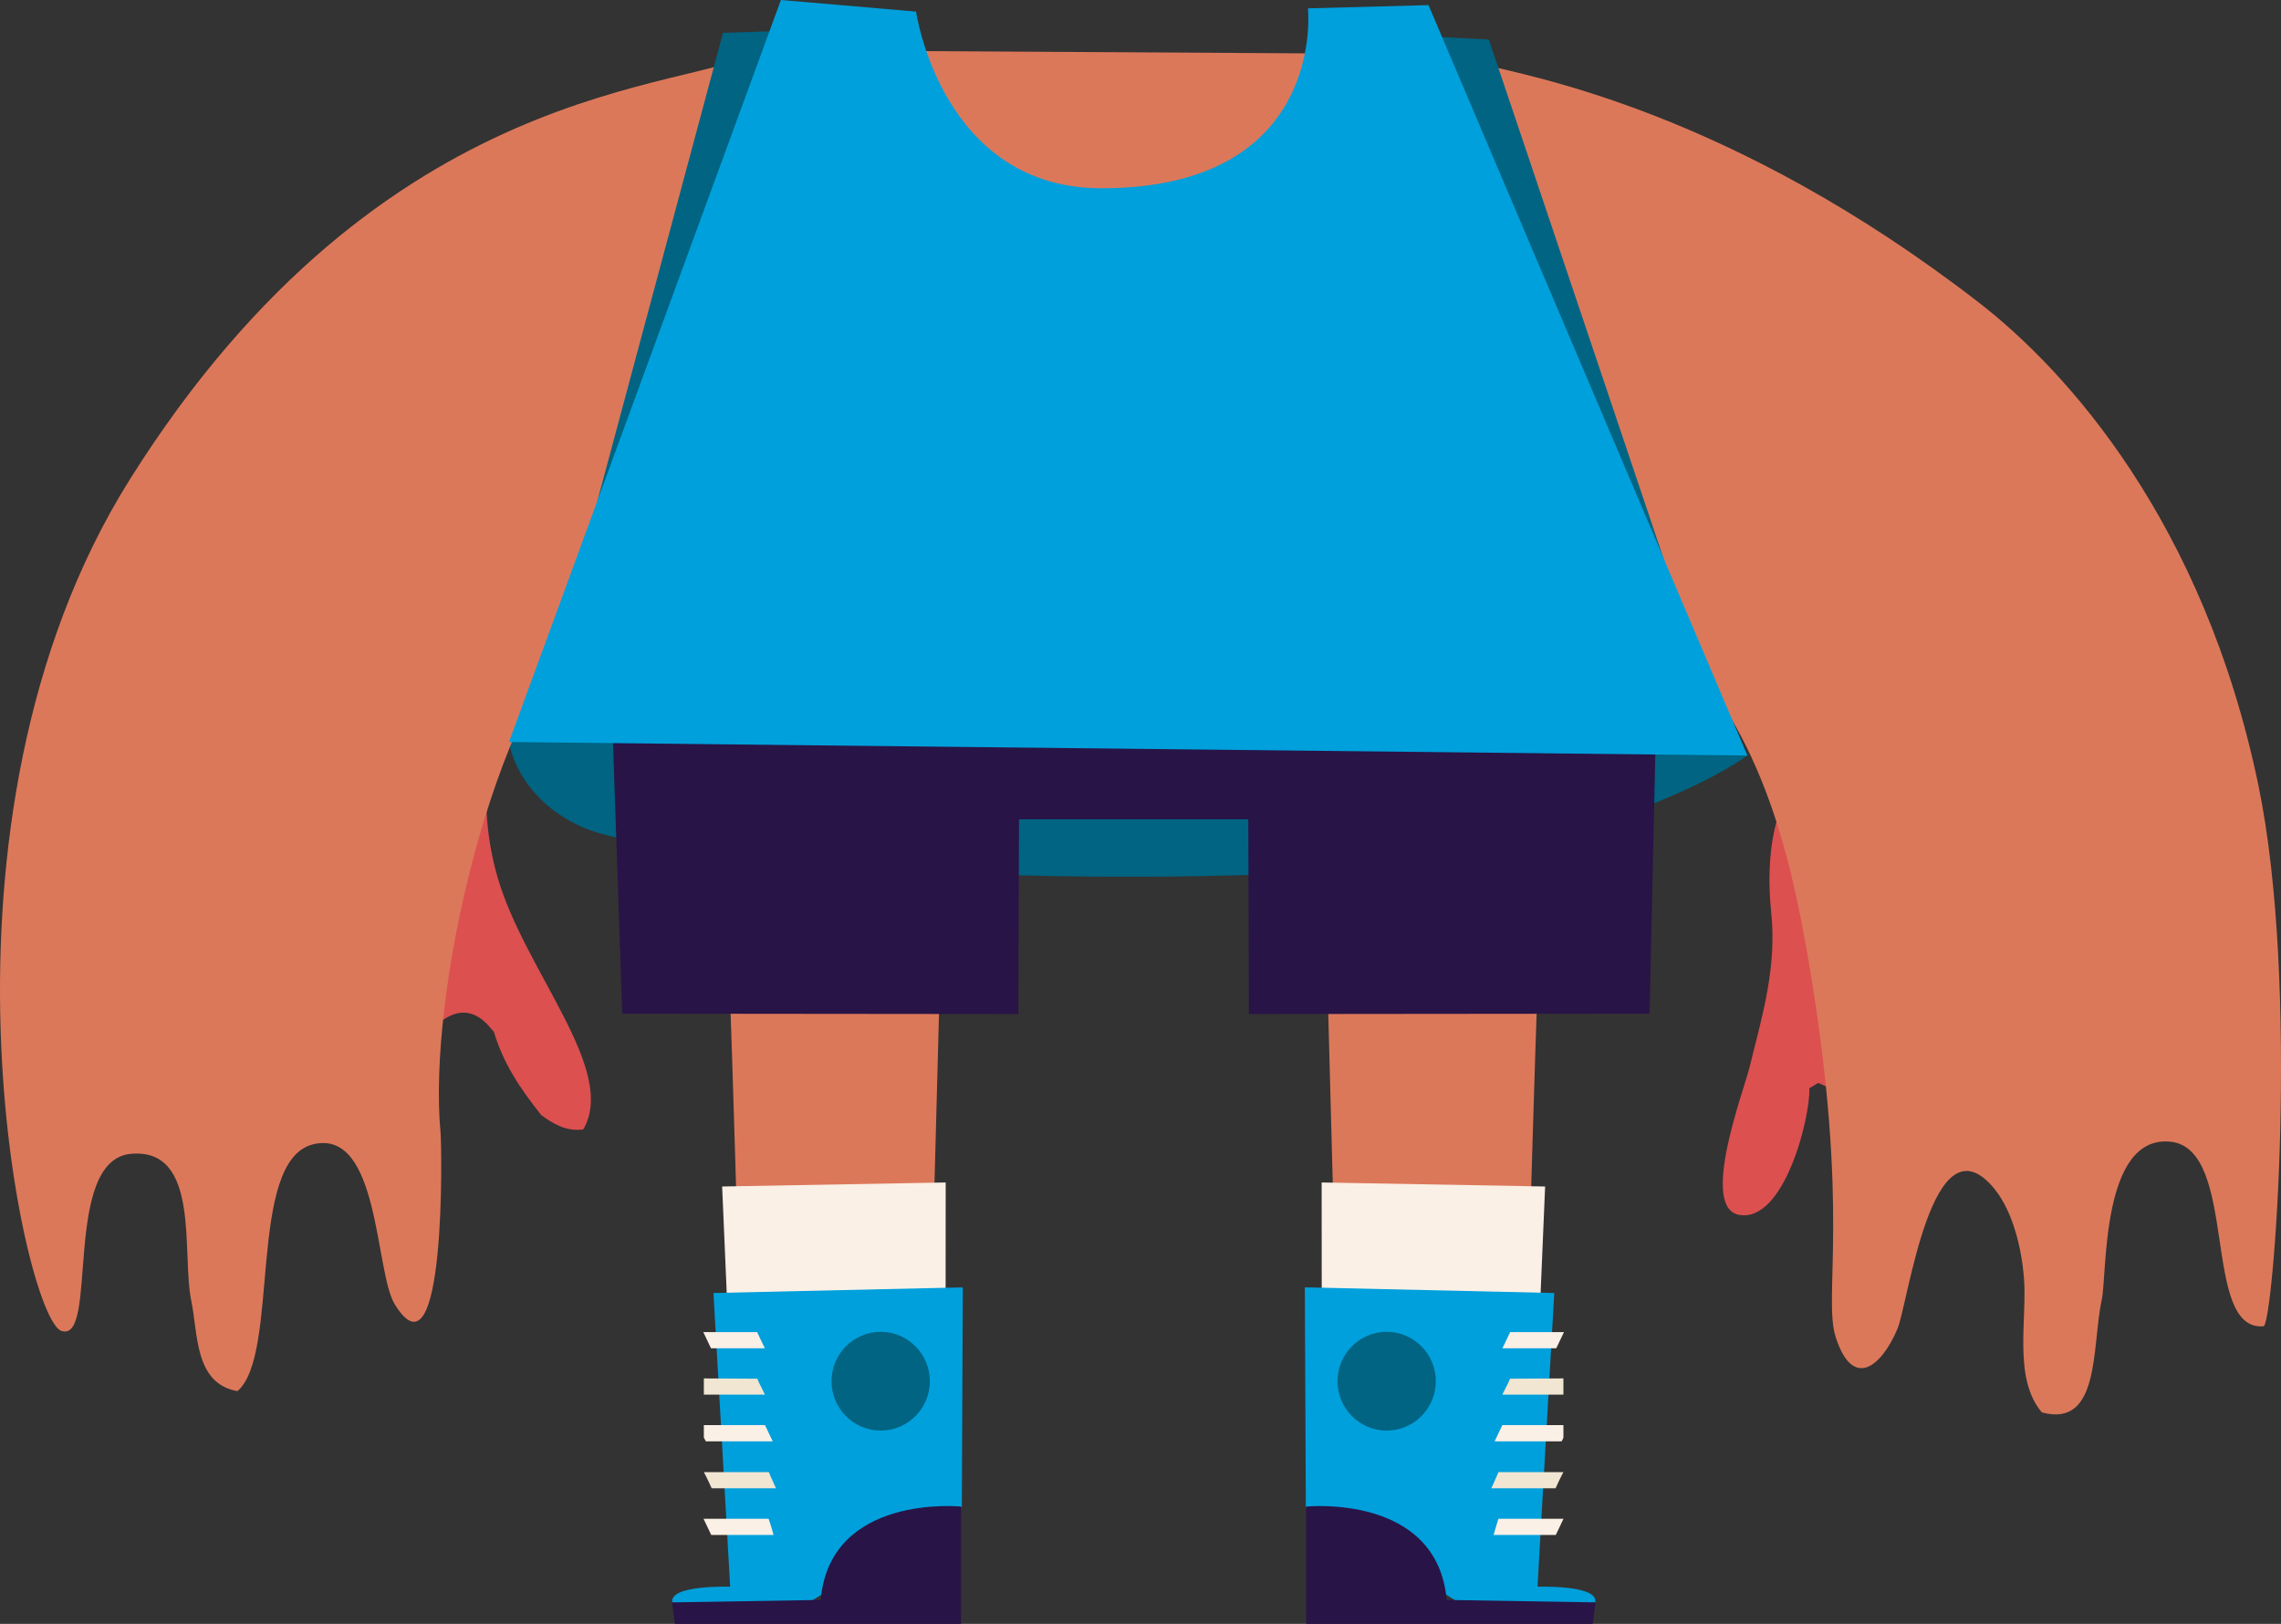 <svg version="1.1" xmlns="http://www.w3.org/2000/svg" xmlns:xlink="http://www.w3.org/1999/xlink" width="118.418" height="84.308" viewBox="0,0,118.418,84.308"><rect x="0" y="0" width="118.418" height="84.308" fill="#333333" stroke="none"/><g transform="translate(-183.08,-165.081)"><g data-paper-data="{&quot;isPaintingLayer&quot;:true}" fill-rule="nonzero" stroke="none" stroke-width="1" stroke-linecap="butt" stroke-linejoin="miter" stroke-miterlimit="10" stroke-dasharray="" stroke-dashoffset="0" style="mix-blend-mode: normal"><path d="M273.797,204.306c0,0 -7.208,5.413 -23.7,6.119c-16.492,0.706 -33.304,-0.839 -36.794,-2.407c-3.431,-1.533 -3.798,-4.414 -3.798,-4.414l15.913,-12.657z" fill="#006482"/><path d="M257.424,207.616h-31.147l-3.993,-16.452h39.134l-3.994,16.452" fill="#281446"/><g><path d="M263.103,211.85c-0.132,0.919 -0.555,15.673 -0.555,15.673l-10.259,-0.353l-0.399,-14.971z" fill="#dc785a"/><path d="M251.698,233.466l-0.004,-6.994l11.601,0.209l-0.276,6.508l-11.321,0.277" fill="#faf0e6"/><path d="M263.77,232.21l-0.871,15.249c0,0 3.227,-0.109 2.995,0.83l-6.357,0.446l-8.665,-5.421l-0.052,-11.397z" fill="#00a0dc"/><path d="M255.068,234.225c0.704,0 1.342,0.287 1.804,0.751c0.462,0.464 0.748,1.105 0.748,1.813c0,0.707 -0.286,1.348 -0.748,1.812c-0.462,0.465 -1.1,0.752 -1.804,0.752c-0.704,0 -1.341,-0.287 -1.803,-0.752c-0.462,-0.464 -0.748,-1.105 -0.748,-1.812c0,-0.708 0.286,-1.349 0.748,-1.813c0.462,-0.464 1.099,-0.751 1.803,-0.751z" fill="#006482"/><path d="M264.273,234.241l-0.399,0.838h-2.796c0.132,-0.276 0.272,-0.553 0.4,-0.838z" fill="#faf0e6"/><path d="M264.245,236.644v0.843h-3.171l0.212,-0.425c0.068,-0.125 0.132,-0.261 0.188,-0.402z" fill="#f0e6d2"/><path d="M264.149,239.911h-3.474c0.136,-0.281 0.264,-0.562 0.399,-0.843h3.171v0.65c-0.032,0.08 -0.06,0.145 -0.096,0.193z" fill="#faf0e6"/><path d="M263.838,242.351h-3.335c0.096,-0.221 0.196,-0.438 0.292,-0.659c0.024,-0.064 0.052,-0.124 0.08,-0.184h3.37c-0.032,0.064 -0.064,0.128 -0.1,0.192c-0.108,0.213 -0.207,0.426 -0.307,0.651z" fill="#f0e6d2"/><path d="M260.871,243.932h3.378c-0.136,0.28 -0.264,0.561 -0.399,0.838h-3.231c0.084,-0.281 0.164,-0.562 0.252,-0.838z" fill="#faf0e6"/><path d="M265.91,248.273l-0.144,1.116h-14.875v-6.091c0,0 6.801,-0.691 7.292,4.847z" fill="#281446"/><path d="M268.718,217.708l-20.802,0.02l-0.059,-19.987l21.304,-0.028l-0.443,19.995" fill="#281446"/></g><g><path d="M231.975,212.199l-0.399,14.971l-10.259,0.353c0,0 -0.423,-14.754 -0.559,-15.673z" fill="#dc785a"/><path d="M232.171,233.466l-11.321,-0.277l-0.28,-6.508l11.605,-0.209l-0.004,6.994" fill="#faf0e6"/><path d="M233.065,231.917l-0.051,11.397l-8.666,5.421l-6.357,-0.446c-0.232,-0.939 2.995,-0.83 2.995,-0.83l-0.867,-15.249z" fill="#00a0dc"/><path d="M228.801,234.225c0.704,0 1.342,0.287 1.803,0.751c0.462,0.464 0.748,1.105 0.748,1.813c0,0.707 -0.286,1.348 -0.748,1.812c-0.461,0.465 -1.099,0.752 -1.803,0.752c-0.704,0 -1.342,-0.287 -1.804,-0.752c-0.462,-0.464 -0.748,-1.105 -0.748,-1.812c0,-0.708 0.286,-1.349 0.748,-1.813c0.462,-0.464 1.1,-0.751 1.804,-0.751z" fill="#006482"/><path d="M222.387,234.241c0.128,0.285 0.268,0.562 0.4,0.838h-2.796l-0.399,-0.838z" fill="#faf0e6"/><path d="M222.395,236.66c0.056,0.141 0.116,0.277 0.188,0.402l0.208,0.425h-3.171v-0.843z" fill="#f0e6d2"/><path d="M219.62,239.718v-0.65h3.175c0.131,0.281 0.263,0.562 0.399,0.843h-3.47z" fill="#faf0e6"/><path d="M219.72,241.7l-0.1,-0.192h3.374c0.024,0.06 0.052,0.12 0.076,0.184c0.096,0.221 0.196,0.438 0.296,0.659h-3.339c-0.099,-0.225 -0.199,-0.438 -0.307,-0.651z" fill="#f0e6d2"/><path d="M223.238,244.77h-3.235c-0.135,-0.277 -0.263,-0.558 -0.399,-0.838h3.378c0.1,0.276 0.18,0.557 0.256,0.838z" fill="#faf0e6"/><path d="M225.686,248.145c0.487,-5.538 7.288,-4.847 7.288,-4.847v6.091h-14.859l-0.144,-1.116z" fill="#281446"/><path d="M215.383,217.708l-0.679,-19.995l21.308,0.028l-0.063,19.987l-20.566,-0.02" fill="#281446"/></g><g><path d="M208.902,210.594c1.398,4.895 6.266,10.032 4.457,13.125c-0.895,0.121 -1.598,-0.317 -2.185,-0.75c-1.106,-1.408 -1.941,-2.624 -2.46,-4.334c-0.127,-0.06 -1.042,-1.685 -2.611,-0.618c-1.57,1.068 -3.966,2.456 -7.743,0.245c-3.466,-2.034 -5.938,-5.393 -5.695,-9.631c0.216,-3.719 2.129,-7.259 5.938,-8.025c2.919,-0.602 5.475,-0.285 7.731,1.156c3.127,1.974 1.174,3.94 2.568,8.832z" fill="#dc5050"/><path d="M189.818,189.976c13.242,-21.083 29.203,-20.084 32.657,-22.25l6.597,22.234c0,0 -9.66,1.328 -15.106,6.625c-5.447,5.297 -8.686,20.261 -8.015,27.287c0.072,0.782 0.284,13.214 -2.368,8.94c-1.05,-1.665 -0.775,-9.165 -4.245,-8.322c-3.47,0.842 -1.693,10.922 -3.933,12.816c-2.237,-0.401 -2.037,-2.977 -2.396,-4.698c-0.511,-2.464 0.503,-7.93 -3.119,-7.625c-3.622,0.305 -1.661,9.848 -3.622,9.194c-1.957,-0.659 -7.643,-26.372 3.55,-44.201z" fill="#dc785a"/></g><g><path d="M277.471,221.304l-0.459,0.277c0.063,1.464 -1.294,6.994 -3.646,6.572c-2.049,-0.369 0.215,-6.372 0.531,-7.624c0.691,-2.781 1.429,-5.216 1.134,-8.089c-0.296,-2.874 0.052,-6.168 2.332,-8.106c2.28,-1.938 11.061,-2.757 12.779,5.329c1.693,7.985 -4.725,15.308 -12.671,11.641z" fill="#dc5050"/><path d="M269.512,197.986c-5.459,-5.261 -10.89,-7.588 -13.521,-7.942l3.969,-21.644c2.516,0.642 12.994,2.431 25.865,12.399c4.516,3.503 11.648,11.324 14.499,25.048c2.169,10.473 0.763,28.049 0.268,28.089c-3.255,0.289 -1.254,-9.246 -4.852,-9.583c-3.598,-0.337 -3.262,6.886 -3.546,8.19c-0.527,2.428 -0.052,6.69 -3.111,5.867c-1.513,-1.79 -0.742,-4.847 -0.934,-7.05c-0.12,-1.413 -0.547,-3.347 -1.522,-4.551c-3.254,-3.984 -4.48,5.963 -5.047,7.275c-0.839,1.975 -2.316,3.154 -3.195,0.43c-0.683,-2.111 0.779,-6.501 -1.373,-19.314c-1.019,-6.063 -2.584,-12.479 -7.5,-17.214z" fill="#dc785a"/></g><g><path d="M254.126,167.87l-2.424,10.666l-27.302,0.052l2.248,-10.878l27.478,0.16" fill="#dc785a"/><path d="M255.767,166.899l4.605,0.233l10.414,30.934l-15.019,-31.167" fill="#006482"/><path d="M225.79,166.61l-12.887,28.912l7.711,-28.735l5.176,-0.177" fill="#006482"/><path d="M209.505,203.604l14.116,-38.523l7.017,0.602c0,0 1.309,9.197 9.667,9.173c11.665,-0.032 10.678,-9.341 10.678,-9.341l6.258,-0.169l16.556,38.96z" fill="#00a0dc"/></g></g></g></svg>